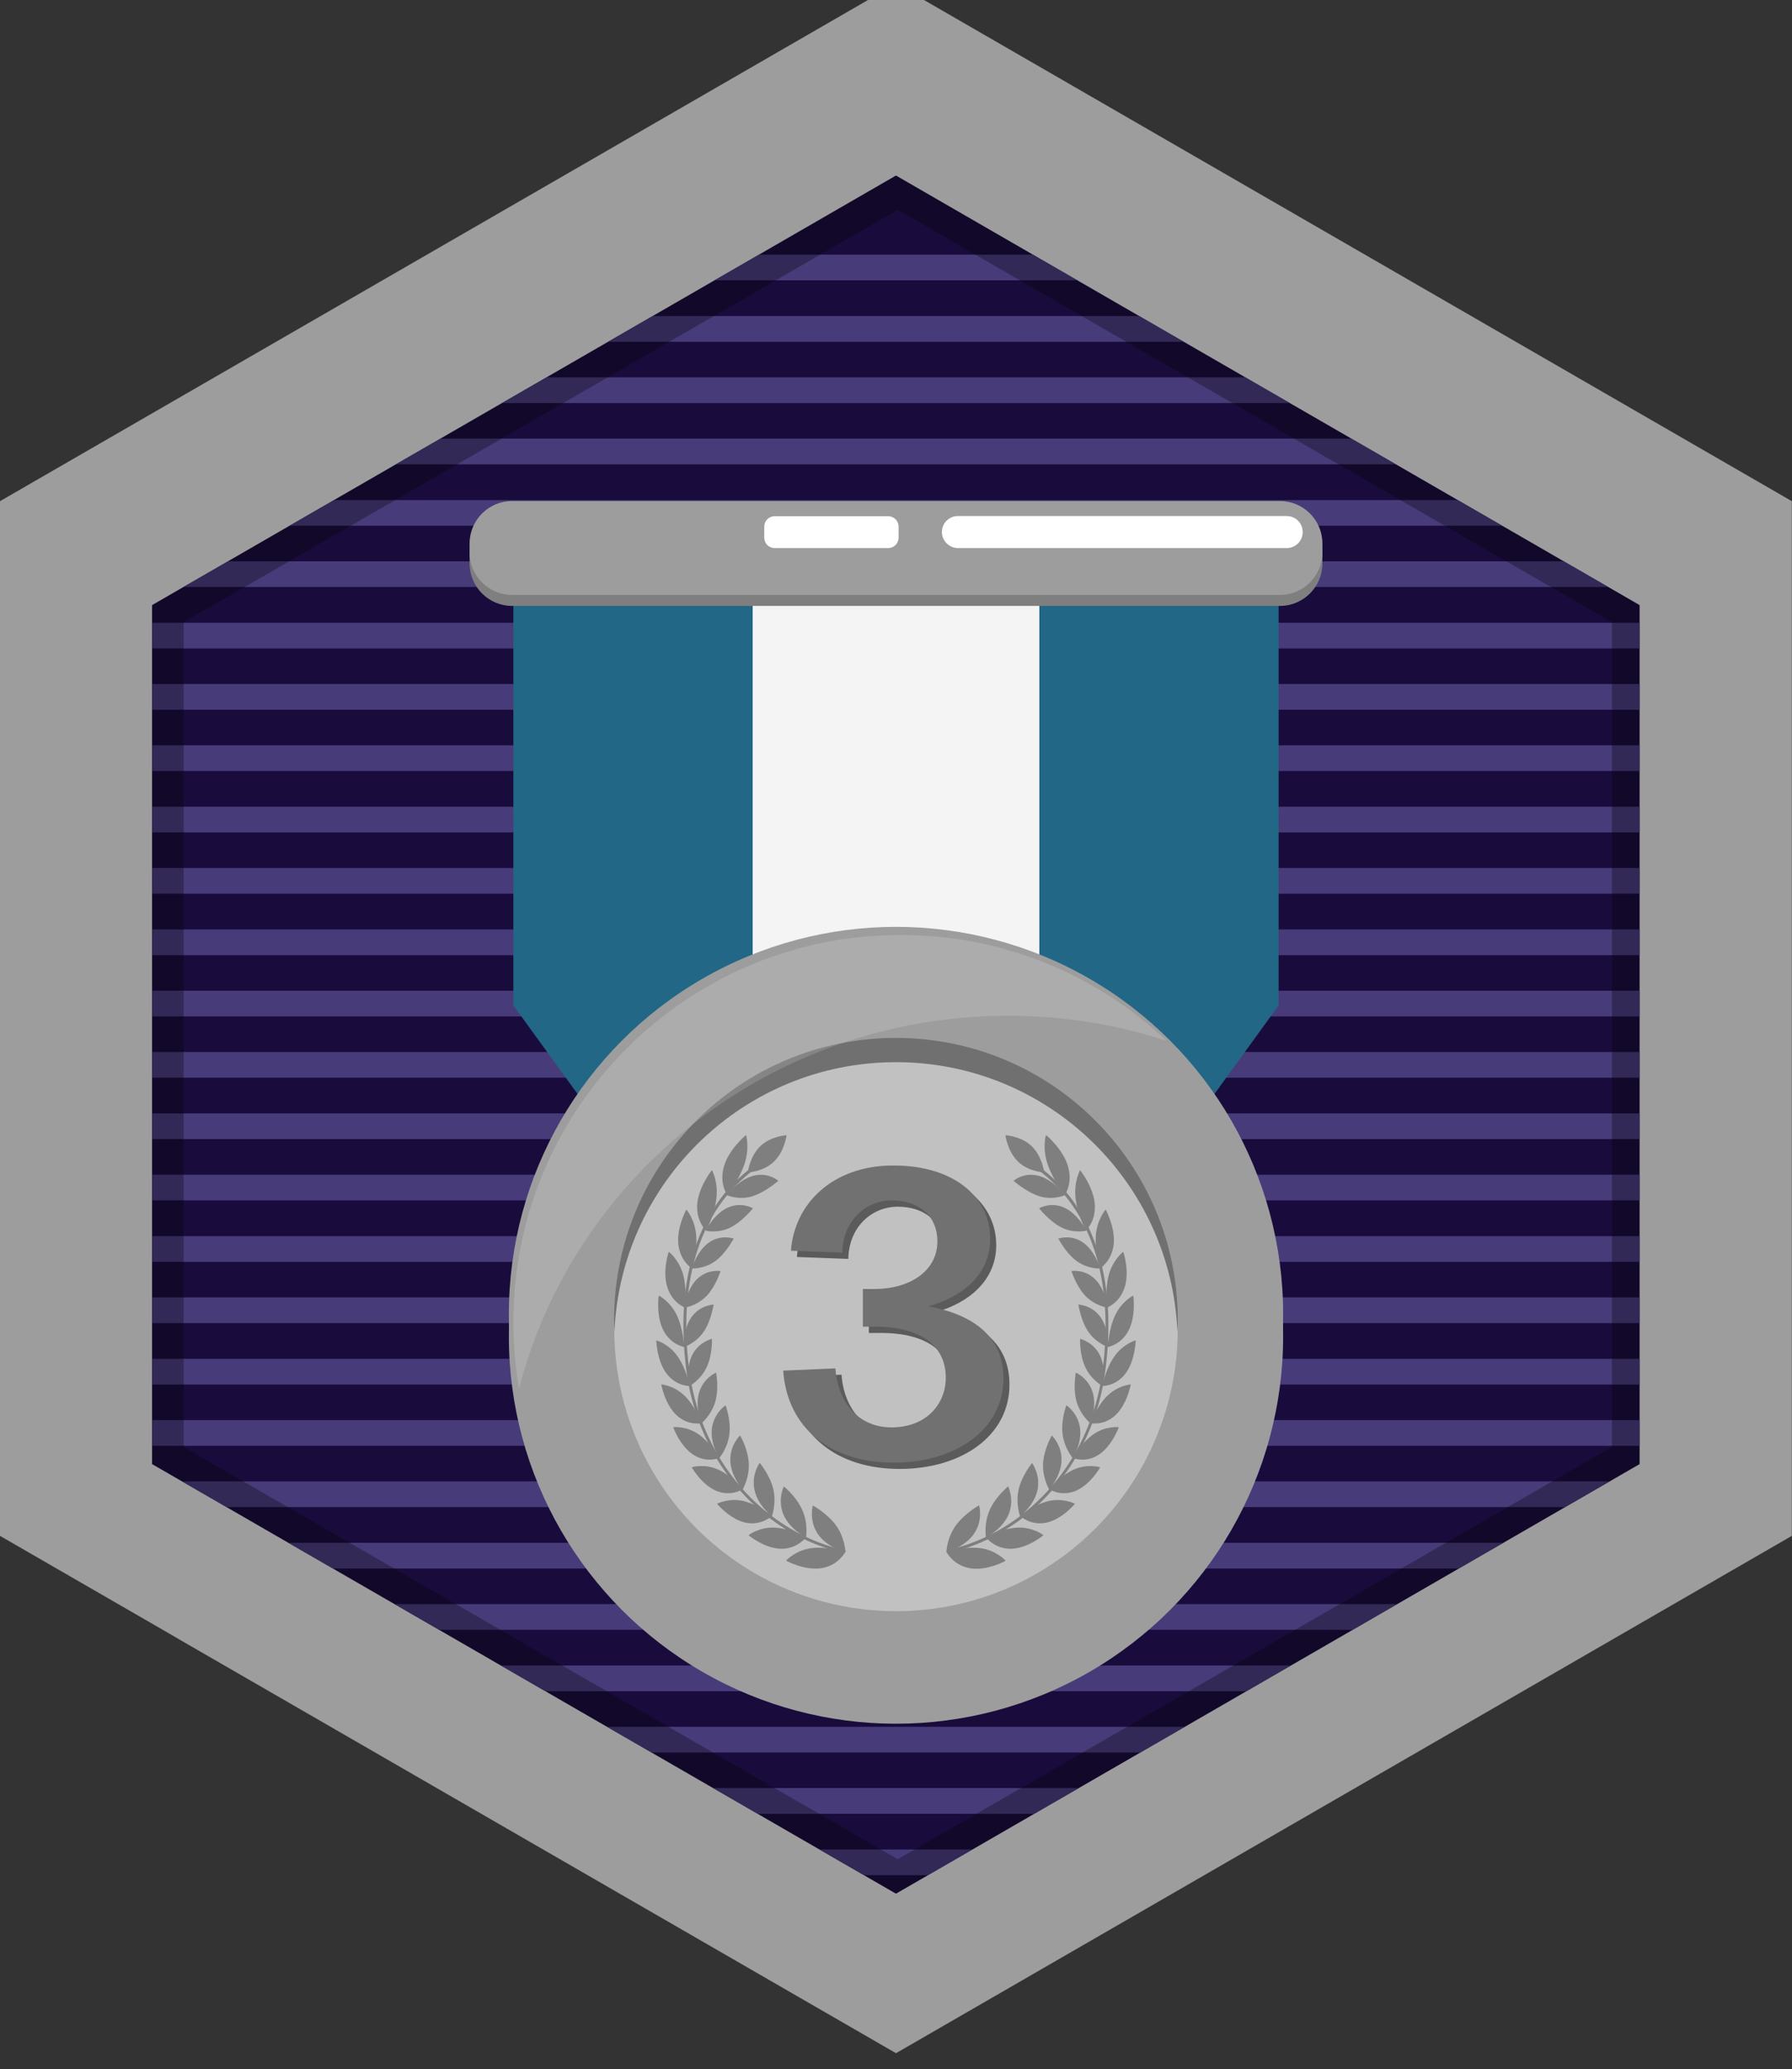 <?xml version="1.0" encoding="utf-8"?>
<!-- Generator: Adobe Illustrator 23.0.2, SVG Export Plug-In . SVG Version: 6.00 Build 0)  -->
<svg version="1.1" id="Layer_1" xmlns="http://www.w3.org/2000/svg" xmlns:xlink="http://www.w3.org/1999/xlink" x="0px" y="0px"
	 viewBox="0 0 110.86 127.99" style="enable-background:new 0 0 110.86 127.99;" xml:space="preserve">
<rect x="0" y="0" width="110.86" height="127.99" fill="#333333" stroke="none"/>
<style type="text/css">
	.st0{fill:#9D9D9D;}
	.st1{clip-path:url(#SVGID_2_);fill:#483B7A;}
	.st2{opacity:0.3;enable-background:new    ;}
	.st3{clip-path:url(#XMLID_5_);fill:#FFFFFF;}
	.st4{clip-path:url(#XMLID_9_);fill:#F4F4F4;}
	.st5{fill:#7F7F7F;}
	.st6{fill:#FFFFFF;}
	.st7{fill:#C1C1C1;}
	.st8{fill:#707070;}
	.st9{fill:#FFFFFF;fill-opacity:0.15;}
	.st10{display:none;fill:#7F7F7F;}
	.st11{fill:#5B5B5B;}
	.st12{fill:#717171;}
</style>
<g id="Layer_63_8_">
	<polygon class="st0" points="110.85,31 110.85,95 55.43,127 11.08,101.4 10.88,101.28 0,95 0,31 55.43,-1 	"/>
</g>
<g id="Layer_63_7_">
	<g>
		<defs>
			<polygon id="SVGID_1_" points="101.43,37.43 101.43,90.56 55.43,117.13 9.41,90.56 9.41,37.43 55.43,10.86 			"/>
		</defs>
		<use xlink:href="#SVGID_1_"  style="overflow:visible;fill:#190C3C;"/>
		<clipPath id="SVGID_2_">
			<use xlink:href="#SVGID_1_"  style="overflow:visible;"/>
		</clipPath>
		<rect x="-52.64" y="15.75" class="st1" width="195.18" height="1.59"/>
		<rect x="-52.28" y="19.55" class="st1" width="195.18" height="1.59"/>
		<rect x="-51.93" y="23.34" class="st1" width="195.18" height="1.59"/>
		<rect x="-51.58" y="27.13" class="st1" width="195.18" height="1.59"/>
		<rect x="-51.22" y="30.93" class="st1" width="195.18" height="1.59"/>
		<rect x="-50.87" y="34.72" class="st1" width="195.18" height="1.59"/>
		<rect x="-50.52" y="38.52" class="st1" width="195.18" height="1.59"/>
		<rect x="-50.16" y="42.31" class="st1" width="195.18" height="1.59"/>
		<rect x="-49.81" y="46.1" class="st1" width="195.18" height="1.59"/>
		<rect x="-49.46" y="49.9" class="st1" width="195.18" height="1.59"/>
		<rect x="-49.11" y="53.69" class="st1" width="195.18" height="1.59"/>
		<rect x="-48.75" y="57.49" class="st1" width="195.18" height="1.59"/>
		<rect x="-48.4" y="61.28" class="st1" width="195.18" height="1.59"/>
		<rect x="-48.05" y="65.07" class="st1" width="195.18" height="1.59"/>
		<rect x="-47.69" y="68.87" class="st1" width="195.18" height="1.59"/>
		<rect x="-47.34" y="72.66" class="st1" width="195.18" height="1.59"/>
		<rect x="-46.99" y="76.46" class="st1" width="195.18" height="1.59"/>
		<rect x="-46.64" y="80.25" class="st1" width="195.18" height="1.59"/>
		<rect x="-46.28" y="84.05" class="st1" width="195.18" height="1.59"/>
		<rect x="-45.93" y="87.84" class="st1" width="195.18" height="1.59"/>
		<rect x="-45.58" y="91.63" class="st1" width="195.18" height="1.59"/>
		<rect x="-45.22" y="95.43" class="st1" width="195.18" height="1.59"/>
		<rect x="-44.87" y="99.22" class="st1" width="195.18" height="1.59"/>
		<rect x="-44.52" y="103.02" class="st1" width="195.18" height="1.59"/>
		<rect x="-44.16" y="106.81" class="st1" width="195.18" height="1.59"/>
		<rect x="-43.81" y="110.6" class="st1" width="195.18" height="1.59"/>
		<rect x="-43.46" y="114.4" class="st1" width="195.18" height="1.59"/>
		<rect x="-43.11" y="118.19" class="st1" width="195.18" height="1.59"/>
	</g>
</g>
<g id="Layer_63_6_" class="st2">
	<path d="M55.42,10.86L9.41,37.43v53.13l46.01,26.57l46.01-26.57V37.43L55.42,10.86z M99.72,89.5L55.54,115L11.36,89.5V38.49
		l44.18-25.51l44.18,25.51V89.5z"/>
</g>
<g>
	<g>
		<defs>
			<polygon id="XMLID_8_" points="79.1,35.45 79.1,62.19 55.43,94.85 31.76,62.19 31.76,35.45 			"/>
		</defs>
		<use xlink:href="#XMLID_8_"  style="overflow:visible;fill:#226786;"/>
		<clipPath id="XMLID_5_">
			<use xlink:href="#XMLID_8_"  style="overflow:visible;"/>
		</clipPath>
		<rect x="46.57" y="23.19" class="st3" width="17.72" height="79.93"/>
	</g>
	<g>
		<defs>
			<polygon id="XMLID_7_" points="79.1,35.45 79.1,62.19 55.43,94.85 31.76,62.19 31.76,35.45 			"/>
		</defs>
		<clipPath id="XMLID_9_">
			<use xlink:href="#XMLID_7_"  style="overflow:visible;"/>
		</clipPath>
		<rect x="46.57" y="23.19" class="st4" width="17.72" height="79.93"/>
	</g>
	<g>
		<defs>
			<polygon id="XMLID_6_" points="79.1,35.45 79.1,62.19 55.43,94.85 31.76,62.19 31.76,35.45 			"/>
		</defs>
		<clipPath id="XMLID_10_">
			<use xlink:href="#XMLID_6_"  style="overflow:visible;"/>
		</clipPath>
	</g>
</g>
<path class="st5" d="M79.18,37.48h-47.5c-1.45,0-2.63-1.18-2.63-2.63V34.3c0-1.45,1.18-2.63,2.63-2.63h47.5
	c1.45,0,2.63,1.18,2.63,2.63v0.55C81.81,36.3,80.63,37.48,79.18,37.48z"/>
<path class="st0" d="M79.18,36.8h-47.5c-1.45,0-2.63-1.18-2.63-2.63v-0.55c0-1.45,1.18-2.63,2.63-2.63h47.5
	c1.45,0,2.63,1.18,2.63,2.63v0.55C81.81,35.62,80.63,36.8,79.18,36.8z"/>
<path class="st6" d="M59.26,33.9H79.6c0.55,0,0.99-0.44,0.99-0.99v0c0-0.55-0.44-0.99-0.99-0.99H59.26c-0.55,0-0.99,0.44-0.99,0.99
	v0C58.27,33.45,58.72,33.9,59.26,33.9z"/>
<path class="st6" d="M47.92,33.9h7.03c0.35,0,0.64-0.29,0.64-0.64v-0.69c0-0.35-0.29-0.64-0.64-0.64h-7.03
	c-0.35,0-0.64,0.29-0.64,0.64v0.69C47.28,33.61,47.56,33.9,47.92,33.9z"/>
<circle class="st0" cx="55.43" cy="81.28" r="23.95"/>
<circle class="st0" cx="55.43" cy="82.67" r="23.95"/>
<circle class="st7" cx="55.43" cy="82.23" r="17.43"/>
<path class="st8" d="M72.86,81.63c0,0.25-0.01,0.5-0.02,0.75C72.45,73.1,64.8,65.7,55.43,65.7c-9.38,0-17.02,7.4-17.42,16.68
	c-0.01-0.25-0.02-0.5-0.02-0.75c0-9.63,7.8-17.43,17.43-17.43C65.06,64.2,72.86,72.01,72.86,81.63z"/>
<path class="st9" d="M72.16,64.37c-3.08-1-6.37-1.54-9.79-1.54c-14.59,0-26.84,9.81-30.26,23.07c-0.23-1.34-0.35-2.72-0.35-4.12
	c0-13.23,10.72-23.95,23.95-23.95C62.08,57.83,67.87,60.31,72.16,64.37z"/>
<g>
	<g>
		<g>
			<path class="st5" d="M63.82,70.89c0.66,0.64,0.78,1.63,0.78,1.63s-0.96-0.03-1.62-0.67c-0.66-0.64-0.78-1.63-0.78-1.63
				S63.15,70.26,63.82,70.89z"/>
			<g>
				<g>
					<path class="st5" d="M59.15,94.33c-0.57,0.77-0.61,1.68-0.6,1.68c0,0.01,1.2-0.34,1.74-1.19c0.54-0.84,0.28-1.71,0.28-1.71
						C60.57,93.12,59.72,93.57,59.15,94.33z"/>
					<path class="st5" d="M59.99,97c-1.05-0.19-1.45-1.03-1.45-1.02c0.01,0,1.14-0.34,2.11-0.22c0.98,0.13,1.56,0.77,1.56,0.77
						C62.24,96.54,61.06,97.19,59.99,97z"/>
				</g>
				<g>
					<path class="st5" d="M61.24,93.37c-0.39,0.84-0.25,1.73-0.24,1.73c0,0.01,1.05-0.54,1.41-1.46c0.36-0.91-0.05-1.7-0.04-1.7
						C62.36,91.95,61.63,92.53,61.24,93.37z"/>
					<path class="st5" d="M62.52,95.8c-1.02,0-1.55-0.74-1.54-0.73c0.01,0,1-0.53,1.95-0.58c0.95-0.05,1.62,0.46,1.62,0.47
						C64.56,94.96,63.56,95.79,62.52,95.8z"/>
				</g>
				<g>
					<path class="st5" d="M63.03,92.07c-0.22,0.89,0.07,1.72,0.08,1.72c0,0.01,0.9-0.71,1.08-1.66c0.18-0.94-0.35-1.64-0.34-1.64
						C63.86,90.49,63.26,91.19,63.03,92.07z"/>
					<path class="st5" d="M64.7,94.19c-0.98,0.19-1.61-0.44-1.6-0.43c0.01,0,0.86-0.69,1.75-0.91c0.91-0.22,1.64,0.16,1.65,0.16
						C66.51,93.01,65.69,94,64.7,94.19z"/>
				</g>
				<g>
					<path class="st5" d="M64.53,90.48c-0.06,0.9,0.37,1.65,0.38,1.65c0,0.01,0.75-0.85,0.76-1.81c0.02-0.95-0.61-1.53-0.6-1.53
						C65.07,88.8,64.6,89.58,64.53,90.48z"/>
					<path class="st5" d="M66.51,92.23c-0.91,0.36-1.63-0.13-1.62-0.13c0.01,0,0.7-0.82,1.54-1.2c0.84-0.38,1.63-0.15,1.63-0.14
						C68.07,90.76,67.43,91.87,66.51,92.23z"/>
				</g>
				<g>
					<path class="st5" d="M65.73,88.66c0.09,0.89,0.64,1.54,0.64,1.54c0,0.01,0.59-0.96,0.44-1.9c-0.14-0.93-0.85-1.38-0.84-1.38
						C65.97,86.92,65.64,87.78,65.73,88.66z"/>
					<path class="st5" d="M67.94,90c-0.83,0.52-1.6,0.17-1.6,0.18c0.01,0,0.55-0.93,1.3-1.46c0.76-0.53,1.57-0.45,1.57-0.44
						C69.22,88.28,68.78,89.48,67.94,90z"/>
				</g>
				<g>
					<path class="st5" d="M66.59,86.66c0.23,0.85,0.87,1.39,0.87,1.38c0,0.01,0.42-1.05,0.13-1.94c-0.28-0.89-1.05-1.2-1.04-1.2
						C66.56,84.91,66.37,85.82,66.59,86.66z"/>
					<path class="st5" d="M68.98,87.56c-0.73,0.66-1.54,0.46-1.54,0.47c0.01,0,0.39-1.01,1.04-1.67c0.66-0.66,1.46-0.73,1.47-0.73
						C69.96,85.63,69.72,86.9,68.98,87.56z"/>
				</g>
				<g>
					<path class="st5" d="M67.13,84.54c0.36,0.8,1.07,1.2,1.08,1.19c0.01,0.01,0.24-1.11-0.18-1.93c-0.42-0.82-1.22-0.98-1.21-0.99
						C66.82,82.82,66.77,83.75,67.13,84.54z"/>
					<path class="st5" d="M69.61,84.98c-0.61,0.79-1.44,0.75-1.43,0.75c0.01-0.01,0.22-1.06,0.76-1.83c0.54-0.78,1.32-1,1.32-0.99
						C70.26,82.89,70.23,84.19,69.61,84.98z"/>
				</g>
				<g>
					<path class="st5" d="M67.31,82.35c0.48,0.72,1.24,0.98,1.24,0.97c0.01,0.01,0.06-1.14-0.49-1.88
						c-0.54-0.73-1.35-0.74-1.35-0.75C66.73,80.71,66.84,81.64,67.31,82.35z"/>
					<path class="st5" d="M69.81,82.31c-0.47,0.89-1.29,1.01-1.28,1.01c0.01-0.01,0.05-1.09,0.45-1.95
						c0.41-0.87,1.12-1.24,1.13-1.23C70.11,80.13,70.29,81.42,69.81,82.31z"/>
				</g>
				<g>
					<path class="st5" d="M67.14,80.15c0.59,0.62,1.37,0.74,1.38,0.73c0.01,0.01-0.13-1.14-0.79-1.77
						c-0.65-0.63-1.45-0.49-1.45-0.49C66.29,78.62,66.56,79.53,67.14,80.15z"/>
					<path class="st5" d="M69.57,79.64c-0.31,0.97-1.1,1.24-1.09,1.25c0-0.01-0.13-1.09,0.11-2.02c0.25-0.94,0.89-1.44,0.89-1.44
						C69.5,77.41,69.9,78.66,69.57,79.64z"/>
				</g>
				<g>
					<path class="st5" d="M66.59,77.99c0.69,0.51,1.47,0.48,1.47,0.47c0.01,0.01-0.32-1.11-1.08-1.62
						c-0.75-0.51-1.51-0.22-1.51-0.23C65.48,76.61,65.91,77.48,66.59,77.99z"/>
					<path class="st5" d="M68.89,77.02c-0.14,1.03-0.86,1.45-0.85,1.45c0-0.01-0.32-1.06-0.25-2.04c0.07-0.99,0.6-1.61,0.61-1.61
						C68.4,74.8,69.03,75.98,68.89,77.02z"/>
				</g>
				<g>
					<path class="st5" d="M65.66,75.92c0.77,0.39,1.53,0.21,1.54,0.2c0.01,0-0.52-1.06-1.38-1.43c-0.84-0.37-1.54,0.05-1.54,0.05
						C64.29,74.74,64.9,75.53,65.66,75.92z"/>
					<path class="st5" d="M67.73,74.52c0.06,1.06-0.57,1.61-0.56,1.61c0-0.01-0.51-1-0.63-2.01c-0.12-1.01,0.27-1.74,0.28-1.74
						C66.82,72.37,67.67,73.45,67.73,74.52z"/>
				</g>
				<g>
					<path class="st5" d="M64.32,74c0.84,0.25,1.56-0.07,1.56-0.08c0.01,0-0.73-0.97-1.66-1.2c-0.92-0.23-1.53,0.33-1.52,0.32
						C62.71,73.04,63.49,73.74,64.32,74z"/>
					<path class="st5" d="M66.09,72.21c0.28,1.06-0.24,1.73-0.23,1.73c0-0.01-0.7-0.92-1.05-1.92c-0.34-1.01-0.11-1.81-0.1-1.81
						C64.72,70.2,65.82,71.14,66.09,72.21z"/>
				</g>
			</g>
			<g>
				<path class="st5" d="M67.86,77.22c-0.76-2.31-2.12-4.12-4.04-5.38l-0.1,0.17c1.88,1.23,3.22,3.01,3.97,5.28
					c0.7,2.11,0.88,4.6,0.53,7.39c-0.42,3.41-2.02,6.46-4.5,8.6c-1.19,1.03-2.53,1.8-3.98,2.29c-0.37,0.12-0.74,0.23-1.11,0.31
					c0.02,0.06,0.03,0.13,0.03,0.19c0.38-0.09,0.76-0.19,1.13-0.32c1.47-0.5,2.83-1.28,4.04-2.32c2.51-2.17,4.13-5.27,4.56-8.72
					C68.75,81.88,68.57,79.37,67.86,77.22z"/>
			</g>
		</g>
		<g>
			<path class="st5" d="M47.04,70.89c-0.66,0.64-0.78,1.63-0.78,1.63s0.96-0.03,1.62-0.67c0.66-0.64,0.78-1.63,0.78-1.63
				S47.71,70.26,47.04,70.89z"/>
			<g>
				<g>
					<path class="st5" d="M52.3,95.98C52.3,95.98,52.3,95.98,52.3,95.98c-0.01-0.19-0.09-0.97-0.6-1.65
						c-0.57-0.76-1.42-1.21-1.42-1.21c0.01,0-0.25,0.87,0.28,1.71c0.5,0.8,1.59,1.15,1.72,1.19C52.29,96,52.3,95.99,52.3,95.98z"/>
					<path class="st5" d="M52.3,95.98C52.3,95.98,52.3,95.98,52.3,95.98c-0.08-0.02-1.17-0.34-2.11-0.22
						c-0.98,0.13-1.56,0.77-1.56,0.77c-0.01,0,1.16,0.65,2.23,0.46c0.82-0.15,1.24-0.68,1.38-0.91
						C52.26,96.05,52.28,96.01,52.3,95.98z"/>
				</g>
				<g>
					<path class="st5" d="M49.62,93.37c0.39,0.84,0.25,1.73,0.24,1.73c0,0.01-1.05-0.54-1.41-1.46c-0.36-0.91,0.05-1.7,0.04-1.7
						C48.5,91.95,49.23,92.53,49.62,93.37z"/>
					<path class="st5" d="M48.34,95.8c1.02,0,1.55-0.74,1.54-0.73c-0.01,0-1-0.53-1.95-0.58c-0.95-0.05-1.62,0.46-1.62,0.47
						C46.3,94.96,47.3,95.79,48.34,95.8z"/>
				</g>
				<g>
					<path class="st5" d="M47.83,92.07c0.22,0.89-0.07,1.72-0.08,1.72c0,0.01-0.9-0.71-1.08-1.66C46.48,91.18,47,90.48,47,90.48
						C47,90.49,47.6,91.19,47.83,92.07z"/>
					<path class="st5" d="M46.16,94.19c0.98,0.19,1.61-0.44,1.6-0.43c-0.01,0-0.86-0.69-1.75-0.91c-0.91-0.22-1.64,0.16-1.65,0.16
						C44.35,93.01,45.17,94,46.16,94.19z"/>
				</g>
				<g>
					<path class="st5" d="M46.32,90.48c0.06,0.9-0.37,1.65-0.38,1.65c0,0.01-0.75-0.85-0.76-1.81c-0.02-0.95,0.61-1.53,0.6-1.53
						C45.79,88.8,46.26,89.58,46.32,90.48z"/>
					<path class="st5" d="M44.35,92.23c0.91,0.36,1.63-0.13,1.62-0.13c-0.01,0-0.7-0.82-1.54-1.2c-0.84-0.38-1.63-0.15-1.63-0.14
						C42.79,90.76,43.42,91.87,44.35,92.23z"/>
				</g>
				<g>
					<path class="st5" d="M45.13,88.66c-0.09,0.89-0.64,1.54-0.64,1.54c0,0.01-0.59-0.96-0.44-1.9c0.14-0.93,0.85-1.38,0.84-1.38
						C44.88,86.92,45.22,87.78,45.13,88.66z"/>
					<path class="st5" d="M42.92,90c0.83,0.52,1.6,0.17,1.6,0.18c-0.01,0-0.55-0.93-1.3-1.46c-0.76-0.53-1.57-0.45-1.57-0.44
						C41.64,88.28,42.08,89.48,42.92,90z"/>
				</g>
				<g>
					<path class="st5" d="M44.26,86.66c-0.23,0.85-0.87,1.39-0.87,1.38c0,0.01-0.42-1.05-0.13-1.94c0.28-0.89,1.05-1.2,1.04-1.2
						C44.3,84.91,44.49,85.82,44.26,86.66z"/>
					<path class="st5" d="M41.88,87.56c0.73,0.66,1.54,0.46,1.54,0.47c-0.01,0-0.39-1.01-1.04-1.67c-0.66-0.66-1.46-0.73-1.47-0.73
						C40.9,85.63,41.14,86.9,41.88,87.56z"/>
				</g>
				<g>
					<path class="st5" d="M43.73,84.54c-0.36,0.8-1.07,1.2-1.08,1.19c-0.01,0.01-0.24-1.11,0.18-1.93c0.42-0.82,1.22-0.98,1.21-0.99
						C44.04,82.82,44.09,83.75,43.73,84.54z"/>
					<path class="st5" d="M41.25,84.98c0.61,0.79,1.44,0.75,1.43,0.75c-0.01-0.01-0.22-1.06-0.76-1.83c-0.54-0.78-1.32-1-1.32-0.99
						C40.6,82.89,40.63,84.19,41.25,84.98z"/>
				</g>
				<g>
					<path class="st5" d="M43.55,82.35c-0.48,0.72-1.24,0.98-1.24,0.97c-0.01,0.01-0.06-1.14,0.49-1.88
						c0.54-0.73,1.35-0.74,1.35-0.75C44.13,80.71,44.02,81.64,43.55,82.35z"/>
					<path class="st5" d="M41.05,82.31c0.47,0.89,1.29,1.01,1.28,1.01c-0.01-0.01-0.05-1.09-0.45-1.95
						c-0.41-0.87-1.12-1.24-1.13-1.23C40.75,80.13,40.57,81.42,41.05,82.31z"/>
				</g>
				<g>
					<path class="st5" d="M43.72,80.15c-0.59,0.62-1.37,0.74-1.38,0.73c-0.01,0.01,0.13-1.14,0.79-1.77
						c0.65-0.63,1.45-0.49,1.45-0.49C44.57,78.62,44.3,79.53,43.72,80.15z"/>
					<path class="st5" d="M41.29,79.64c0.31,0.97,1.1,1.24,1.09,1.25c0-0.01,0.13-1.09-0.11-2.02c-0.25-0.94-0.89-1.44-0.89-1.44
						C41.36,77.41,40.96,78.66,41.29,79.64z"/>
				</g>
				<g>
					<path class="st5" d="M44.27,77.99c-0.69,0.51-1.47,0.48-1.47,0.47c-0.01,0.01,0.32-1.11,1.08-1.62
						c0.75-0.51,1.51-0.22,1.51-0.23C45.38,76.61,44.95,77.48,44.27,77.99z"/>
					<path class="st5" d="M41.97,77.02c0.14,1.03,0.86,1.45,0.85,1.45c0-0.01,0.32-1.06,0.25-2.04c-0.07-0.99-0.6-1.61-0.61-1.61
						C42.46,74.8,41.83,75.98,41.97,77.02z"/>
				</g>
				<g>
					<path class="st5" d="M45.2,75.92c-0.77,0.39-1.53,0.21-1.54,0.2c-0.01,0,0.52-1.06,1.38-1.43c0.84-0.37,1.54,0.05,1.54,0.05
						C46.57,74.74,45.96,75.53,45.2,75.92z"/>
					<path class="st5" d="M43.13,74.52c-0.06,1.06,0.57,1.61,0.56,1.61c0-0.01,0.51-1,0.63-2.01c0.12-1.01-0.27-1.74-0.28-1.74
						C44.04,72.37,43.19,73.45,43.13,74.52z"/>
				</g>
				<g>
					<path class="st5" d="M46.53,74c-0.84,0.25-1.56-0.07-1.56-0.08c-0.01,0,0.73-0.97,1.66-1.2c0.92-0.23,1.53,0.33,1.52,0.32
						C48.14,73.04,47.37,73.74,46.53,74z"/>
					<path class="st5" d="M44.77,72.21c-0.28,1.06,0.24,1.73,0.23,1.73c0-0.01,0.7-0.92,1.05-1.92c0.34-1.01,0.11-1.81,0.1-1.81
						C46.14,70.2,45.04,71.14,44.77,72.21z"/>
				</g>
			</g>
			<g>
				<path class="st5" d="M52.3,95.98c0-0.03,0.01-0.06,0.01-0.08c-0.4-0.09-0.8-0.2-1.2-0.33c-1.44-0.49-2.78-1.26-3.98-2.29
					c-2.48-2.14-4.07-5.19-4.5-8.6c-0.35-2.79-0.17-5.27,0.53-7.39c0.75-2.27,2.08-4.04,3.97-5.28l-0.1-0.17
					c-1.92,1.26-3.28,3.07-4.04,5.38c-0.71,2.14-0.89,4.66-0.54,7.47c0.43,3.45,2.05,6.55,4.56,8.72c1.21,1.05,2.57,1.83,4.04,2.32
					c0.39,0.13,0.79,0.24,1.19,0.33C52.27,96.04,52.28,96.01,52.3,95.98z"/>
			</g>
		</g>
	</g>
	<polygon class="st10" points="55.37,95.3 53.97,96.38 55.37,97.47 56.78,96.38 	"/>
</g>
<path class="st11" d="M53.75,82.46v-2.34h0.75c2.06,0,3.86-1.05,3.86-2.95c0-1.57-1.15-2.53-2.81-2.53c-1.66,0-3.04,1.29-3.07,3.23
	l-3.18-0.12c0.21-2.88,2.55-5.27,6.34-5.27s5.99,1.99,5.99,4.54c0,2.15-1.66,3.58-3.84,4.17c2.72,0.49,4.66,1.83,4.66,4.45
	c0,3.18-2.97,5.22-6.79,5.22c-3.89,0-6.58-2.11-6.83-5.69l3.23-0.14c0.14,2.01,1.36,3.67,3.51,3.65c2.18-0.02,3.32-1.5,3.32-3.07
	c0-2.01-1.59-3.16-4.38-3.16H53.75z"/>
<path class="st12" d="M53.38,82.07v-2.34h0.75c2.06,0,3.86-1.05,3.86-2.95c0-1.57-1.15-2.53-2.81-2.53s-3.04,1.29-3.07,3.23
	l-3.18-0.12c0.21-2.88,2.55-5.27,6.34-5.27s5.99,1.99,5.99,4.54c0,2.15-1.66,3.58-3.84,4.17c2.71,0.49,4.66,1.83,4.66,4.45
	c0,3.18-2.97,5.22-6.79,5.22c-3.89,0-6.58-2.11-6.84-5.69l3.23-0.14c0.14,2.01,1.36,3.67,3.51,3.65c2.18-0.02,3.32-1.5,3.32-3.07
	c0-2.01-1.59-3.16-4.38-3.16H53.38z"/>
</svg>

